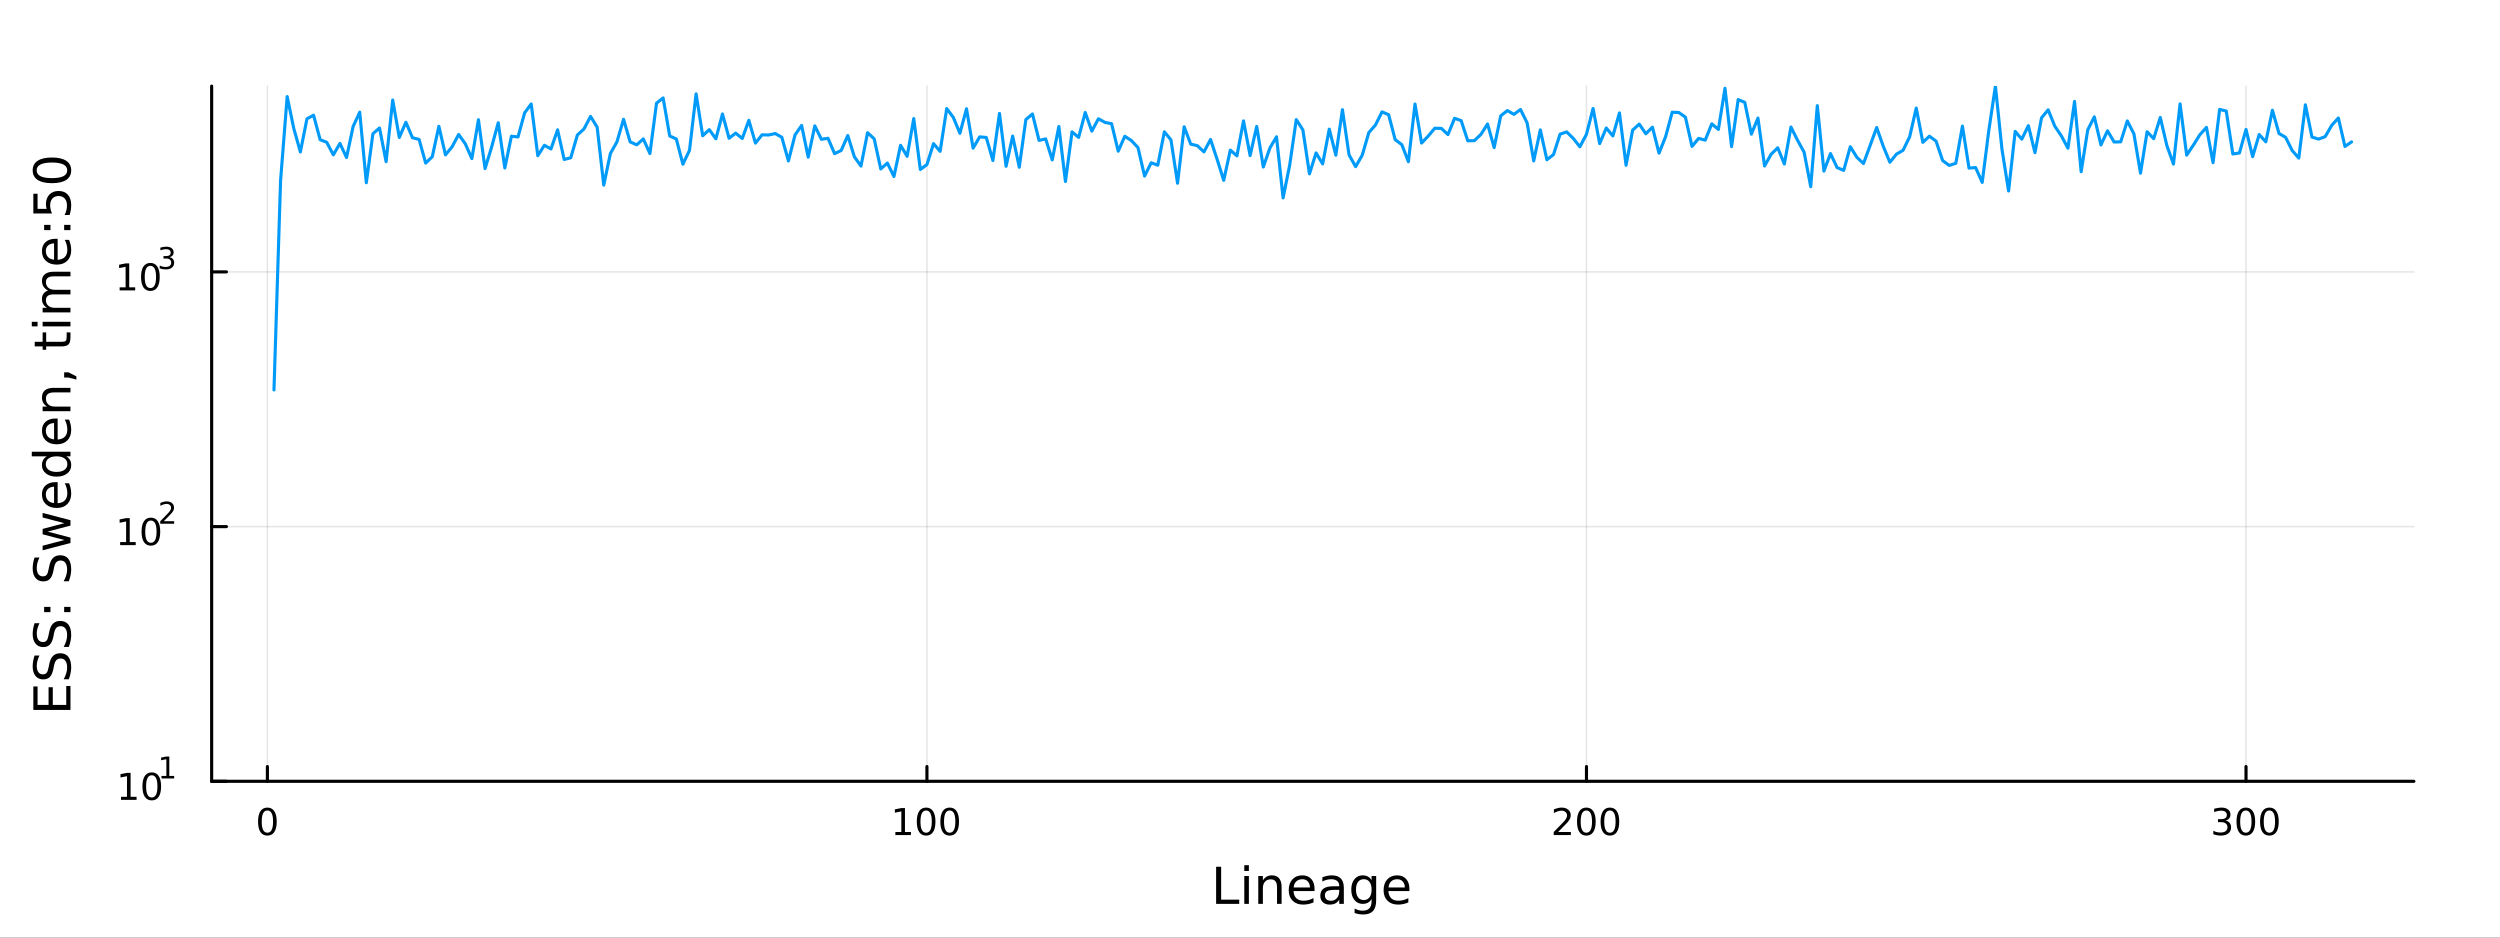 <?xml version="1.0" encoding="utf-8"?>
<svg xmlns="http://www.w3.org/2000/svg" xmlns:xlink="http://www.w3.org/1999/xlink" width="800" height="300" viewBox="0 0 3200 1200">
<rect x="0" y="0" width="3200" height="1200" fill="#333333" stroke="none"/>
<defs>
  <clipPath id="clip090">
    <rect x="0" y="0" width="3200" height="1200"/>
  </clipPath>
</defs>
<path clip-path="url(#clip090)" d="
M0 1200 L3200 1200 L3200 0 L0 0  Z
  " fill="#ffffff" fill-rule="evenodd" fill-opacity="1"/>
<defs>
  <clipPath id="clip091">
    <rect x="640" y="0" width="2241" height="1200"/>
  </clipPath>
</defs>
<path clip-path="url(#clip090)" d="
M270.918 1000.1 L3089.76 1000.1 L3089.76 110.236 L270.918 110.236  Z
  " fill="#ffffff" fill-rule="evenodd" fill-opacity="1"/>
<defs>
  <clipPath id="clip092">
    <rect x="270" y="110" width="2820" height="891"/>
  </clipPath>
</defs>
<polyline clip-path="url(#clip092)" style="stroke:#000000; stroke-linecap:round; stroke-linejoin:round; stroke-width:2; stroke-opacity:0.1; fill:none" points="
  342.254,1000.1 342.254,110.236 
  "/>
<polyline clip-path="url(#clip092)" style="stroke:#000000; stroke-linecap:round; stroke-linejoin:round; stroke-width:2; stroke-opacity:0.1; fill:none" points="
  1186.47,1000.1 1186.47,110.236 
  "/>
<polyline clip-path="url(#clip092)" style="stroke:#000000; stroke-linecap:round; stroke-linejoin:round; stroke-width:2; stroke-opacity:0.1; fill:none" points="
  2030.69,1000.1 2030.69,110.236 
  "/>
<polyline clip-path="url(#clip092)" style="stroke:#000000; stroke-linecap:round; stroke-linejoin:round; stroke-width:2; stroke-opacity:0.1; fill:none" points="
  2874.91,1000.1 2874.91,110.236 
  "/>
<polyline clip-path="url(#clip090)" style="stroke:#000000; stroke-linecap:round; stroke-linejoin:round; stroke-width:4; stroke-opacity:1; fill:none" points="
  270.918,1000.1 3089.76,1000.1 
  "/>
<polyline clip-path="url(#clip090)" style="stroke:#000000; stroke-linecap:round; stroke-linejoin:round; stroke-width:4; stroke-opacity:1; fill:none" points="
  342.254,1000.1 342.254,981.2 
  "/>
<polyline clip-path="url(#clip090)" style="stroke:#000000; stroke-linecap:round; stroke-linejoin:round; stroke-width:4; stroke-opacity:1; fill:none" points="
  1186.47,1000.1 1186.47,981.2 
  "/>
<polyline clip-path="url(#clip090)" style="stroke:#000000; stroke-linecap:round; stroke-linejoin:round; stroke-width:4; stroke-opacity:1; fill:none" points="
  2030.69,1000.1 2030.69,981.2 
  "/>
<polyline clip-path="url(#clip090)" style="stroke:#000000; stroke-linecap:round; stroke-linejoin:round; stroke-width:4; stroke-opacity:1; fill:none" points="
  2874.91,1000.1 2874.91,981.2 
  "/>
<path clip-path="url(#clip090)" d="M342.254 1037.42 Q338.643 1037.42 336.814 1040.98 Q335.009 1044.52 335.009 1051.65 Q335.009 1058.76 336.814 1062.32 Q338.643 1065.87 342.254 1065.87 Q345.888 1065.87 347.694 1062.32 Q349.523 1058.76 349.523 1051.65 Q349.523 1044.52 347.694 1040.98 Q345.888 1037.42 342.254 1037.42 M342.254 1033.71 Q348.064 1033.71 351.12 1038.32 Q354.198 1042.9 354.198 1051.65 Q354.198 1060.38 351.12 1064.99 Q348.064 1069.57 342.254 1069.57 Q336.444 1069.57 333.365 1064.99 Q330.31 1060.38 330.31 1051.65 Q330.31 1042.9 333.365 1038.32 Q336.444 1033.71 342.254 1033.71 Z" fill="#000000" fill-rule="evenodd" fill-opacity="1" /><path clip-path="url(#clip090)" d="M1146.08 1064.96 L1153.72 1064.96 L1153.72 1038.6 L1145.41 1040.26 L1145.41 1036 L1153.67 1034.34 L1158.35 1034.34 L1158.35 1064.96 L1165.99 1064.96 L1165.99 1068.9 L1146.08 1068.9 L1146.08 1064.96 Z" fill="#000000" fill-rule="evenodd" fill-opacity="1" /><path clip-path="url(#clip090)" d="M1185.43 1037.42 Q1181.82 1037.42 1179.99 1040.98 Q1178.19 1044.52 1178.19 1051.65 Q1178.19 1058.76 1179.99 1062.32 Q1181.82 1065.87 1185.43 1065.87 Q1189.07 1065.87 1190.87 1062.32 Q1192.7 1058.76 1192.7 1051.65 Q1192.7 1044.52 1190.87 1040.98 Q1189.07 1037.42 1185.43 1037.42 M1185.43 1033.71 Q1191.24 1033.71 1194.3 1038.32 Q1197.38 1042.9 1197.38 1051.65 Q1197.38 1060.38 1194.3 1064.99 Q1191.24 1069.57 1185.43 1069.57 Q1179.62 1069.57 1176.54 1064.99 Q1173.49 1060.38 1173.49 1051.65 Q1173.49 1042.9 1176.54 1038.32 Q1179.62 1033.71 1185.43 1033.71 Z" fill="#000000" fill-rule="evenodd" fill-opacity="1" /><path clip-path="url(#clip090)" d="M1215.59 1037.42 Q1211.98 1037.42 1210.15 1040.98 Q1208.35 1044.52 1208.35 1051.65 Q1208.35 1058.76 1210.15 1062.32 Q1211.98 1065.87 1215.59 1065.87 Q1219.23 1065.87 1221.03 1062.32 Q1222.86 1058.76 1222.86 1051.65 Q1222.86 1044.52 1221.03 1040.98 Q1219.23 1037.42 1215.59 1037.42 M1215.59 1033.71 Q1221.4 1033.71 1224.46 1038.32 Q1227.54 1042.9 1227.54 1051.65 Q1227.54 1060.38 1224.46 1064.99 Q1221.4 1069.57 1215.59 1069.57 Q1209.78 1069.57 1206.7 1064.99 Q1203.65 1060.38 1203.65 1051.65 Q1203.65 1042.9 1206.7 1038.32 Q1209.78 1033.71 1215.59 1033.71 Z" fill="#000000" fill-rule="evenodd" fill-opacity="1" /><path clip-path="url(#clip090)" d="M1994.38 1064.96 L2010.7 1064.96 L2010.7 1068.9 L1988.76 1068.9 L1988.76 1064.96 Q1991.42 1062.21 1996 1057.58 Q2000.61 1052.93 2001.79 1051.58 Q2004.04 1049.06 2004.92 1047.32 Q2005.82 1045.56 2005.82 1043.87 Q2005.82 1041.12 2003.87 1039.38 Q2001.95 1037.65 1998.85 1037.65 Q1996.65 1037.65 1994.2 1038.41 Q1991.77 1039.18 1988.99 1040.73 L1988.99 1036 Q1991.81 1034.87 1994.27 1034.29 Q1996.72 1033.71 1998.76 1033.71 Q2004.13 1033.71 2007.32 1036.4 Q2010.52 1039.08 2010.52 1043.57 Q2010.52 1045.7 2009.71 1047.62 Q2008.92 1049.52 2006.81 1052.12 Q2006.24 1052.79 2003.13 1056 Q2000.03 1059.2 1994.38 1064.96 Z" fill="#000000" fill-rule="evenodd" fill-opacity="1" /><path clip-path="url(#clip090)" d="M2030.52 1037.42 Q2026.91 1037.42 2025.08 1040.98 Q2023.27 1044.52 2023.27 1051.65 Q2023.27 1058.76 2025.08 1062.32 Q2026.91 1065.87 2030.52 1065.87 Q2034.15 1065.87 2035.96 1062.32 Q2037.79 1058.76 2037.79 1051.65 Q2037.79 1044.52 2035.96 1040.98 Q2034.15 1037.42 2030.52 1037.42 M2030.52 1033.71 Q2036.33 1033.71 2039.38 1038.32 Q2042.46 1042.9 2042.46 1051.65 Q2042.46 1060.38 2039.38 1064.99 Q2036.33 1069.57 2030.52 1069.57 Q2024.71 1069.57 2021.63 1064.99 Q2018.57 1060.38 2018.57 1051.65 Q2018.57 1042.9 2021.63 1038.32 Q2024.71 1033.71 2030.52 1033.71 Z" fill="#000000" fill-rule="evenodd" fill-opacity="1" /><path clip-path="url(#clip090)" d="M2060.68 1037.42 Q2057.07 1037.42 2055.24 1040.98 Q2053.43 1044.52 2053.43 1051.65 Q2053.43 1058.76 2055.24 1062.32 Q2057.07 1065.87 2060.68 1065.87 Q2064.31 1065.87 2066.12 1062.32 Q2067.95 1058.76 2067.95 1051.65 Q2067.95 1044.52 2066.12 1040.98 Q2064.31 1037.42 2060.68 1037.42 M2060.68 1033.71 Q2066.49 1033.71 2069.55 1038.32 Q2072.62 1042.9 2072.62 1051.65 Q2072.62 1060.38 2069.55 1064.99 Q2066.49 1069.57 2060.68 1069.57 Q2054.87 1069.57 2051.79 1064.99 Q2048.74 1060.38 2048.74 1051.65 Q2048.74 1042.9 2051.79 1038.32 Q2054.87 1033.71 2060.68 1033.71 Z" fill="#000000" fill-rule="evenodd" fill-opacity="1" /><path clip-path="url(#clip090)" d="M2848.67 1050.26 Q2852.03 1050.98 2853.9 1053.25 Q2855.8 1055.52 2855.8 1058.85 Q2855.8 1063.97 2852.28 1066.77 Q2848.76 1069.57 2842.28 1069.57 Q2840.11 1069.57 2837.79 1069.13 Q2835.5 1068.71 2833.05 1067.86 L2833.05 1063.34 Q2834.99 1064.48 2837.31 1065.06 Q2839.62 1065.63 2842.14 1065.63 Q2846.54 1065.63 2848.83 1063.9 Q2851.15 1062.16 2851.15 1058.85 Q2851.15 1055.8 2849 1054.08 Q2846.87 1052.35 2843.05 1052.35 L2839.02 1052.35 L2839.02 1048.5 L2843.23 1048.5 Q2846.68 1048.5 2848.51 1047.14 Q2850.34 1045.75 2850.34 1043.16 Q2850.34 1040.5 2848.44 1039.08 Q2846.57 1037.65 2843.05 1037.65 Q2841.13 1037.65 2838.93 1038.06 Q2836.73 1038.48 2834.09 1039.36 L2834.09 1035.19 Q2836.75 1034.45 2839.07 1034.08 Q2841.4 1033.71 2843.46 1033.71 Q2848.79 1033.71 2851.89 1036.14 Q2854.99 1038.55 2854.99 1042.67 Q2854.99 1045.54 2853.35 1047.53 Q2851.7 1049.5 2848.67 1050.26 Z" fill="#000000" fill-rule="evenodd" fill-opacity="1" /><path clip-path="url(#clip090)" d="M2874.67 1037.42 Q2871.06 1037.42 2869.23 1040.98 Q2867.42 1044.52 2867.42 1051.65 Q2867.42 1058.76 2869.23 1062.32 Q2871.06 1065.87 2874.67 1065.87 Q2878.3 1065.87 2880.11 1062.32 Q2881.94 1058.76 2881.94 1051.65 Q2881.94 1044.52 2880.11 1040.98 Q2878.3 1037.42 2874.67 1037.42 M2874.67 1033.71 Q2880.48 1033.71 2883.53 1038.32 Q2886.61 1042.9 2886.61 1051.65 Q2886.61 1060.38 2883.53 1064.99 Q2880.48 1069.57 2874.67 1069.57 Q2868.86 1069.57 2865.78 1064.99 Q2862.72 1060.38 2862.72 1051.65 Q2862.72 1042.9 2865.78 1038.32 Q2868.86 1033.71 2874.67 1033.71 Z" fill="#000000" fill-rule="evenodd" fill-opacity="1" /><path clip-path="url(#clip090)" d="M2904.83 1037.42 Q2901.22 1037.42 2899.39 1040.98 Q2897.58 1044.52 2897.58 1051.65 Q2897.58 1058.76 2899.39 1062.32 Q2901.22 1065.87 2904.83 1065.87 Q2908.46 1065.87 2910.27 1062.32 Q2912.1 1058.76 2912.1 1051.65 Q2912.1 1044.52 2910.27 1040.98 Q2908.46 1037.42 2904.83 1037.42 M2904.83 1033.71 Q2910.64 1033.71 2913.69 1038.32 Q2916.77 1042.9 2916.77 1051.65 Q2916.77 1060.38 2913.69 1064.99 Q2910.64 1069.57 2904.83 1069.57 Q2899.02 1069.57 2895.94 1064.99 Q2892.88 1060.38 2892.88 1051.65 Q2892.88 1042.9 2895.94 1038.32 Q2899.02 1033.71 2904.83 1033.71 Z" fill="#000000" fill-rule="evenodd" fill-opacity="1" /><path clip-path="url(#clip090)" d="M1556.64 1109.44 L1563.07 1109.44 L1563.07 1151.55 L1586.21 1151.55 L1586.21 1156.96 L1556.64 1156.96 L1556.64 1109.44 Z" fill="#000000" fill-rule="evenodd" fill-opacity="1" /><path clip-path="url(#clip090)" d="M1592.7 1121.31 L1598.56 1121.31 L1598.56 1156.96 L1592.7 1156.96 L1592.7 1121.31 M1592.7 1107.44 L1598.56 1107.44 L1598.56 1114.85 L1592.7 1114.85 L1592.7 1107.44 Z" fill="#000000" fill-rule="evenodd" fill-opacity="1" /><path clip-path="url(#clip090)" d="M1640.44 1135.45 L1640.44 1156.96 L1634.59 1156.96 L1634.59 1135.64 Q1634.59 1130.58 1632.61 1128.06 Q1630.64 1125.55 1626.69 1125.55 Q1621.95 1125.55 1619.21 1128.57 Q1616.48 1131.59 1616.48 1136.81 L1616.48 1156.96 L1610.59 1156.96 L1610.59 1121.31 L1616.48 1121.31 L1616.48 1126.85 Q1618.58 1123.64 1621.41 1122.05 Q1624.27 1120.45 1628 1120.45 Q1634.14 1120.45 1637.29 1124.27 Q1640.44 1128.06 1640.44 1135.45 Z" fill="#000000" fill-rule="evenodd" fill-opacity="1" /><path clip-path="url(#clip090)" d="M1682.62 1137.67 L1682.62 1140.54 L1655.69 1140.54 Q1656.07 1146.59 1659.32 1149.77 Q1662.6 1152.92 1668.42 1152.92 Q1671.79 1152.92 1674.95 1152.09 Q1678.13 1151.26 1681.25 1149.61 L1681.25 1155.15 Q1678.1 1156.48 1674.79 1157.18 Q1671.48 1157.88 1668.07 1157.88 Q1659.54 1157.88 1654.54 1152.92 Q1649.58 1147.95 1649.58 1139.49 Q1649.58 1130.74 1654.29 1125.61 Q1659.03 1120.45 1667.05 1120.45 Q1674.25 1120.45 1678.42 1125.1 Q1682.62 1129.72 1682.62 1137.67 M1676.76 1135.95 Q1676.7 1131.15 1674.05 1128.28 Q1671.44 1125.42 1667.12 1125.42 Q1662.21 1125.42 1659.25 1128.19 Q1656.33 1130.96 1655.88 1135.99 L1676.76 1135.95 Z" fill="#000000" fill-rule="evenodd" fill-opacity="1" /><path clip-path="url(#clip090)" d="M1708.43 1139.04 Q1701.33 1139.04 1698.59 1140.67 Q1695.86 1142.29 1695.86 1146.2 Q1695.86 1149.32 1697.89 1151.17 Q1699.96 1152.98 1703.5 1152.98 Q1708.37 1152.98 1711.29 1149.55 Q1714.25 1146.08 1714.25 1140.35 L1714.25 1139.04 L1708.43 1139.04 M1720.11 1136.62 L1720.11 1156.96 L1714.25 1156.96 L1714.25 1151.55 Q1712.25 1154.8 1709.26 1156.36 Q1706.27 1157.88 1701.94 1157.88 Q1696.46 1157.88 1693.22 1154.83 Q1690 1151.74 1690 1146.59 Q1690 1140.57 1694.01 1137.51 Q1698.05 1134.46 1706.04 1134.46 L1714.25 1134.46 L1714.25 1133.89 Q1714.25 1129.84 1711.58 1127.65 Q1708.94 1125.42 1704.13 1125.42 Q1701.08 1125.42 1698.18 1126.15 Q1695.28 1126.88 1692.61 1128.35 L1692.61 1122.94 Q1695.83 1121.7 1698.85 1121.09 Q1701.87 1120.45 1704.74 1120.45 Q1712.47 1120.45 1716.29 1124.46 Q1720.11 1128.48 1720.11 1136.62 Z" fill="#000000" fill-rule="evenodd" fill-opacity="1" /><path clip-path="url(#clip090)" d="M1755.63 1138.72 Q1755.63 1132.36 1752.99 1128.86 Q1750.38 1125.36 1745.64 1125.36 Q1740.93 1125.36 1738.28 1128.86 Q1735.67 1132.36 1735.67 1138.72 Q1735.67 1145.06 1738.28 1148.56 Q1740.93 1152.06 1745.64 1152.06 Q1750.38 1152.06 1752.99 1148.56 Q1755.63 1145.06 1755.63 1138.72 M1761.49 1152.54 Q1761.49 1161.64 1757.45 1166.06 Q1753.4 1170.52 1745.06 1170.52 Q1741.98 1170.52 1739.24 1170.04 Q1736.5 1169.6 1733.92 1168.64 L1733.92 1162.95 Q1736.5 1164.35 1739.02 1165.01 Q1741.53 1165.68 1744.14 1165.68 Q1749.9 1165.68 1752.77 1162.66 Q1755.63 1159.67 1755.63 1153.59 L1755.63 1150.69 Q1753.82 1153.84 1750.98 1155.4 Q1748.15 1156.96 1744.2 1156.96 Q1737.65 1156.96 1733.64 1151.96 Q1729.63 1146.97 1729.63 1138.72 Q1729.63 1130.45 1733.64 1125.45 Q1737.65 1120.45 1744.2 1120.45 Q1748.15 1120.45 1750.98 1122.01 Q1753.82 1123.57 1755.63 1126.72 L1755.63 1121.31 L1761.49 1121.31 L1761.49 1152.54 Z" fill="#000000" fill-rule="evenodd" fill-opacity="1" /><path clip-path="url(#clip090)" d="M1804.04 1137.67 L1804.04 1140.54 L1777.12 1140.54 Q1777.5 1146.59 1780.74 1149.77 Q1784.02 1152.92 1789.85 1152.92 Q1793.22 1152.92 1796.37 1152.09 Q1799.55 1151.26 1802.67 1149.61 L1802.67 1155.15 Q1799.52 1156.48 1796.21 1157.18 Q1792.9 1157.88 1789.5 1157.88 Q1780.97 1157.88 1775.97 1152.92 Q1771 1147.95 1771 1139.49 Q1771 1130.74 1775.71 1125.61 Q1780.46 1120.45 1788.48 1120.45 Q1795.67 1120.45 1799.84 1125.1 Q1804.04 1129.72 1804.04 1137.67 M1798.19 1135.95 Q1798.12 1131.15 1795.48 1128.28 Q1792.87 1125.42 1788.54 1125.42 Q1783.64 1125.42 1780.68 1128.19 Q1777.75 1130.96 1777.31 1135.99 L1798.19 1135.95 Z" fill="#000000" fill-rule="evenodd" fill-opacity="1" /><polyline clip-path="url(#clip092)" style="stroke:#000000; stroke-linecap:round; stroke-linejoin:round; stroke-width:2; stroke-opacity:0.1; fill:none" points="
  270.918,1000.1 3089.76,1000.1 
  "/>
<polyline clip-path="url(#clip092)" style="stroke:#000000; stroke-linecap:round; stroke-linejoin:round; stroke-width:2; stroke-opacity:0.1; fill:none" points="
  270.918,674.057 3089.76,674.057 
  "/>
<polyline clip-path="url(#clip092)" style="stroke:#000000; stroke-linecap:round; stroke-linejoin:round; stroke-width:2; stroke-opacity:0.1; fill:none" points="
  270.918,348.016 3089.76,348.016 
  "/>
<polyline clip-path="url(#clip090)" style="stroke:#000000; stroke-linecap:round; stroke-linejoin:round; stroke-width:4; stroke-opacity:1; fill:none" points="
  270.918,1000.1 270.918,110.236 
  "/>
<polyline clip-path="url(#clip090)" style="stroke:#000000; stroke-linecap:round; stroke-linejoin:round; stroke-width:4; stroke-opacity:1; fill:none" points="
  270.918,1000.1 289.815,1000.1 
  "/>
<polyline clip-path="url(#clip090)" style="stroke:#000000; stroke-linecap:round; stroke-linejoin:round; stroke-width:4; stroke-opacity:1; fill:none" points="
  270.918,674.057 289.815,674.057 
  "/>
<polyline clip-path="url(#clip090)" style="stroke:#000000; stroke-linecap:round; stroke-linejoin:round; stroke-width:4; stroke-opacity:1; fill:none" points="
  270.918,348.016 289.815,348.016 
  "/>
<path clip-path="url(#clip090)" d="M154.902 1019.89 L162.54 1019.89 L162.54 993.525 L154.23 995.191 L154.23 990.932 L162.494 989.265 L167.17 989.265 L167.17 1019.89 L174.809 1019.89 L174.809 1023.83 L154.902 1023.83 L154.902 1019.89 Z" fill="#000000" fill-rule="evenodd" fill-opacity="1" /><path clip-path="url(#clip090)" d="M194.253 992.344 Q190.642 992.344 188.813 995.909 Q187.008 999.45 187.008 1006.58 Q187.008 1013.69 188.813 1017.25 Q190.642 1020.79 194.253 1020.79 Q197.887 1020.79 199.693 1017.25 Q201.522 1013.69 201.522 1006.58 Q201.522 999.45 199.693 995.909 Q197.887 992.344 194.253 992.344 M194.253 988.64 Q200.063 988.64 203.119 993.247 Q206.198 997.83 206.198 1006.58 Q206.198 1015.31 203.119 1019.91 Q200.063 1024.5 194.253 1024.5 Q188.443 1024.5 185.364 1019.91 Q182.309 1015.31 182.309 1006.58 Q182.309 997.83 185.364 993.247 Q188.443 988.64 194.253 988.64 Z" fill="#000000" fill-rule="evenodd" fill-opacity="1" /><path clip-path="url(#clip090)" d="M206.743 993.218 L212.95 993.218 L212.95 971.796 L206.198 973.15 L206.198 969.689 L212.912 968.335 L216.711 968.335 L216.711 993.218 L222.918 993.218 L222.918 996.415 L206.743 996.415 L206.743 993.218 Z" fill="#000000" fill-rule="evenodd" fill-opacity="1" /><path clip-path="url(#clip090)" d="M153.792 693.849 L161.431 693.849 L161.431 667.483 L153.121 669.15 L153.121 664.891 L161.384 663.224 L166.06 663.224 L166.06 693.849 L173.699 693.849 L173.699 697.784 L153.792 697.784 L153.792 693.849 Z" fill="#000000" fill-rule="evenodd" fill-opacity="1" /><path clip-path="url(#clip090)" d="M193.143 666.303 Q189.532 666.303 187.704 669.868 Q185.898 673.409 185.898 680.539 Q185.898 687.645 187.704 691.21 Q189.532 694.752 193.143 694.752 Q196.778 694.752 198.583 691.21 Q200.412 687.645 200.412 680.539 Q200.412 673.409 198.583 669.868 Q196.778 666.303 193.143 666.303 M193.143 662.599 Q198.954 662.599 202.009 667.206 Q205.088 671.789 205.088 680.539 Q205.088 689.266 202.009 693.872 Q198.954 698.456 193.143 698.456 Q187.333 698.456 184.255 693.872 Q181.199 689.266 181.199 680.539 Q181.199 671.789 184.255 667.206 Q187.333 662.599 193.143 662.599 Z" fill="#000000" fill-rule="evenodd" fill-opacity="1" /><path clip-path="url(#clip090)" d="M209.658 667.177 L222.918 667.177 L222.918 670.374 L205.088 670.374 L205.088 667.177 Q207.251 664.938 210.975 661.177 Q214.717 657.396 215.677 656.306 Q217.501 654.256 218.216 652.845 Q218.949 651.416 218.949 650.043 Q218.949 647.805 217.369 646.394 Q215.808 644.983 213.288 644.983 Q211.501 644.983 209.508 645.604 Q207.533 646.225 205.276 647.485 L205.276 643.648 Q207.57 642.726 209.564 642.256 Q211.558 641.786 213.213 641.786 Q217.576 641.786 220.172 643.968 Q222.767 646.149 222.767 649.798 Q222.767 651.528 222.109 653.09 Q221.469 654.632 219.758 656.738 Q219.288 657.284 216.767 659.898 Q214.247 662.493 209.658 667.177 Z" fill="#000000" fill-rule="evenodd" fill-opacity="1" /><path clip-path="url(#clip090)" d="M153.134 367.808 L160.772 367.808 L160.772 341.442 L152.462 343.109 L152.462 338.85 L160.726 337.183 L165.402 337.183 L165.402 367.808 L173.041 367.808 L173.041 371.743 L153.134 371.743 L153.134 367.808 Z" fill="#000000" fill-rule="evenodd" fill-opacity="1" /><path clip-path="url(#clip090)" d="M192.485 340.262 Q188.874 340.262 187.045 343.827 Q185.24 347.368 185.24 354.498 Q185.24 361.604 187.045 365.169 Q188.874 368.711 192.485 368.711 Q196.119 368.711 197.925 365.169 Q199.754 361.604 199.754 354.498 Q199.754 347.368 197.925 343.827 Q196.119 340.262 192.485 340.262 M192.485 336.558 Q198.295 336.558 201.351 341.165 Q204.43 345.748 204.43 354.498 Q204.43 363.225 201.351 367.831 Q198.295 372.414 192.485 372.414 Q186.675 372.414 183.596 367.831 Q180.541 363.225 180.541 354.498 Q180.541 345.748 183.596 341.165 Q186.675 336.558 192.485 336.558 Z" fill="#000000" fill-rule="evenodd" fill-opacity="1" /><path clip-path="url(#clip090)" d="M217.125 329.193 Q219.852 329.776 221.375 331.619 Q222.918 333.462 222.918 336.17 Q222.918 340.327 220.059 342.602 Q217.2 344.878 211.934 344.878 Q210.166 344.878 208.285 344.521 Q206.423 344.182 204.43 343.486 L204.43 339.819 Q206.009 340.74 207.89 341.211 Q209.771 341.681 211.821 341.681 Q215.395 341.681 217.256 340.27 Q219.137 338.86 219.137 336.17 Q219.137 333.688 217.388 332.296 Q215.658 330.885 212.555 330.885 L209.282 330.885 L209.282 327.763 L212.705 327.763 Q215.507 327.763 216.993 326.653 Q218.479 325.525 218.479 323.419 Q218.479 321.256 216.937 320.108 Q215.413 318.942 212.555 318.942 Q210.994 318.942 209.207 319.281 Q207.42 319.619 205.276 320.334 L205.276 316.949 Q207.439 316.347 209.32 316.046 Q211.219 315.745 212.893 315.745 Q217.219 315.745 219.739 317.72 Q222.259 319.676 222.259 323.024 Q222.259 325.356 220.924 326.973 Q219.589 328.572 217.125 329.193 Z" fill="#000000" fill-rule="evenodd" fill-opacity="1" /><path clip-path="url(#clip090)" d="M42.686 908.718 L42.686 878.672 L48.097 878.672 L48.097 902.289 L62.165 902.289 L62.165 879.659 L67.576 879.659 L67.576 902.289 L84.795 902.289 L84.795 878.099 L90.206 878.099 L90.206 908.718 L42.686 908.718 Z" fill="#000000" fill-rule="evenodd" fill-opacity="1" /><path clip-path="url(#clip090)" d="M44.246 839.046 L50.516 839.046 Q48.766 842.706 47.906 845.952 Q47.047 849.199 47.047 852.223 Q47.047 857.474 49.084 860.339 Q51.121 863.172 54.877 863.172 Q58.028 863.172 59.651 861.294 Q61.242 859.384 62.229 854.101 L63.025 850.217 Q64.393 843.024 67.863 839.619 Q71.3 836.181 77.093 836.181 Q84 836.181 87.564 840.828 Q91.129 845.443 91.129 854.387 Q91.129 857.761 90.365 861.58 Q89.602 865.368 88.106 869.442 L81.485 869.442 Q83.681 865.527 84.795 861.771 Q85.909 858.015 85.909 854.387 Q85.909 848.881 83.745 845.889 Q81.581 842.897 77.57 842.897 Q74.069 842.897 72.096 845.061 Q70.123 847.194 69.136 852.095 L68.372 856.01 Q66.94 863.204 63.884 866.418 Q60.828 869.633 55.386 869.633 Q49.084 869.633 45.455 865.209 Q41.827 860.753 41.827 852.955 Q41.827 849.613 42.432 846.143 Q43.036 842.674 44.246 839.046 Z" fill="#000000" fill-rule="evenodd" fill-opacity="1" /><path clip-path="url(#clip090)" d="M44.246 797.669 L50.516 797.669 Q48.766 801.329 47.906 804.575 Q47.047 807.822 47.047 810.846 Q47.047 816.097 49.084 818.962 Q51.121 821.795 54.877 821.795 Q58.028 821.795 59.651 819.917 Q61.242 818.007 62.229 812.723 L63.025 808.84 Q64.393 801.647 67.863 798.241 Q71.3 794.804 77.093 794.804 Q84 794.804 87.564 799.451 Q91.129 804.066 91.129 813.01 Q91.129 816.384 90.365 820.203 Q89.602 823.991 88.106 828.065 L81.485 828.065 Q83.681 824.15 84.795 820.394 Q85.909 816.638 85.909 813.01 Q85.909 807.504 83.745 804.512 Q81.581 801.52 77.57 801.52 Q74.069 801.52 72.096 803.684 Q70.123 805.817 69.136 810.718 L68.372 814.633 Q66.94 821.826 63.884 825.041 Q60.828 828.256 55.386 828.256 Q49.084 828.256 45.455 823.832 Q41.827 819.376 41.827 811.578 Q41.827 808.236 42.432 804.766 Q43.036 801.297 44.246 797.669 Z" fill="#000000" fill-rule="evenodd" fill-opacity="1" /><path clip-path="url(#clip090)" d="M82.122 783.537 L82.122 776.821 L90.206 776.821 L90.206 783.537 L82.122 783.537 M56.5 783.537 L56.5 776.821 L64.584 776.821 L64.584 783.537 L56.5 783.537 Z" fill="#000000" fill-rule="evenodd" fill-opacity="1" /><path clip-path="url(#clip090)" d="M44.246 713.609 L50.516 713.609 Q48.766 717.27 47.906 720.516 Q47.047 723.763 47.047 726.786 Q47.047 732.038 49.084 734.903 Q51.121 737.735 54.877 737.735 Q58.028 737.735 59.651 735.858 Q61.242 733.948 62.229 728.664 L63.025 724.781 Q64.393 717.588 67.863 714.182 Q71.3 710.745 77.093 710.745 Q84 710.745 87.564 715.392 Q91.129 720.007 91.129 728.951 Q91.129 732.325 90.365 736.144 Q89.602 739.932 88.106 744.006 L81.485 744.006 Q83.681 740.091 84.795 736.335 Q85.909 732.579 85.909 728.951 Q85.909 723.444 83.745 720.453 Q81.581 717.461 77.57 717.461 Q74.069 717.461 72.096 719.625 Q70.123 721.758 69.136 726.659 L68.372 730.574 Q66.94 737.767 63.884 740.982 Q60.828 744.197 55.386 744.197 Q49.084 744.197 45.455 739.772 Q41.827 735.316 41.827 727.518 Q41.827 724.176 42.432 720.707 Q43.036 717.238 44.246 713.609 Z" fill="#000000" fill-rule="evenodd" fill-opacity="1" /><path clip-path="url(#clip090)" d="M54.558 704.379 L54.558 698.523 L82.376 691.202 L54.558 683.913 L54.558 677.007 L82.376 669.686 L54.558 662.397 L54.558 656.541 L90.206 665.867 L90.206 672.773 L60.988 680.444 L90.206 688.147 L90.206 695.053 L54.558 704.379 Z" fill="#000000" fill-rule="evenodd" fill-opacity="1" /><path clip-path="url(#clip090)" d="M70.918 617.169 L73.783 617.169 L73.783 644.096 Q79.83 643.714 83.013 640.467 Q86.164 637.189 86.164 631.364 Q86.164 627.991 85.337 624.84 Q84.509 621.657 82.854 618.538 L88.392 618.538 Q89.729 621.689 90.429 624.999 Q91.129 628.309 91.129 631.715 Q91.129 640.245 86.164 645.242 Q81.199 650.207 72.732 650.207 Q63.98 650.207 58.855 645.496 Q53.699 640.754 53.699 632.733 Q53.699 625.54 58.346 621.37 Q62.961 617.169 70.918 617.169 M69.2 623.025 Q64.393 623.089 61.529 625.731 Q58.664 628.341 58.664 632.669 Q58.664 637.571 61.433 640.531 Q64.202 643.459 69.231 643.905 L69.2 623.025 Z" fill="#000000" fill-rule="evenodd" fill-opacity="1" /><path clip-path="url(#clip090)" d="M59.969 584.099 L40.681 584.099 L40.681 578.243 L90.206 578.243 L90.206 584.099 L84.859 584.099 Q88.042 585.945 89.602 588.778 Q91.129 591.579 91.129 595.526 Q91.129 601.987 85.973 606.061 Q80.817 610.103 72.414 610.103 Q64.011 610.103 58.855 606.061 Q53.699 601.987 53.699 595.526 Q53.699 591.579 55.259 588.778 Q56.786 585.945 59.969 584.099 M72.414 604.056 Q78.875 604.056 82.567 601.414 Q86.228 598.74 86.228 594.093 Q86.228 589.446 82.567 586.773 Q78.875 584.099 72.414 584.099 Q65.953 584.099 62.293 586.773 Q58.601 589.446 58.601 594.093 Q58.601 598.74 62.293 601.414 Q65.953 604.056 72.414 604.056 Z" fill="#000000" fill-rule="evenodd" fill-opacity="1" /><path clip-path="url(#clip090)" d="M70.918 535.688 L73.783 535.688 L73.783 562.615 Q79.83 562.233 83.013 558.986 Q86.164 555.708 86.164 549.883 Q86.164 546.51 85.337 543.359 Q84.509 540.176 82.854 537.057 L88.392 537.057 Q89.729 540.208 90.429 543.518 Q91.129 546.828 91.129 550.234 Q91.129 558.764 86.164 563.761 Q81.199 568.726 72.732 568.726 Q63.98 568.726 58.855 564.015 Q53.699 559.273 53.699 551.252 Q53.699 544.059 58.346 539.889 Q62.961 535.688 70.918 535.688 M69.2 541.544 Q64.393 541.608 61.529 544.25 Q58.664 546.86 58.664 551.188 Q58.664 556.09 61.433 559.05 Q64.202 561.978 69.231 562.424 L69.2 541.544 Z" fill="#000000" fill-rule="evenodd" fill-opacity="1" /><path clip-path="url(#clip090)" d="M68.69 496.443 L90.206 496.443 L90.206 502.3 L68.881 502.3 Q63.82 502.3 61.306 504.273 Q58.791 506.247 58.791 510.193 Q58.791 514.936 61.815 517.673 Q64.839 520.41 70.059 520.41 L90.206 520.41 L90.206 526.298 L54.558 526.298 L54.558 520.41 L60.096 520.41 Q56.882 518.31 55.29 515.477 Q53.699 512.612 53.699 508.888 Q53.699 502.745 57.518 499.594 Q61.306 496.443 68.69 496.443 Z" fill="#000000" fill-rule="evenodd" fill-opacity="1" /><path clip-path="url(#clip090)" d="M82.122 483.266 L82.122 476.55 L87.596 476.55 L97.781 481.77 L97.781 485.876 L87.596 483.266 L82.122 483.266 Z" fill="#000000" fill-rule="evenodd" fill-opacity="1" /><path clip-path="url(#clip090)" d="M44.437 437.529 L54.558 437.529 L54.558 425.466 L59.11 425.466 L59.11 437.529 L78.462 437.529 Q82.822 437.529 84.063 436.351 Q85.305 435.142 85.305 431.481 L85.305 425.466 L90.206 425.466 L90.206 431.481 Q90.206 438.261 87.692 440.839 Q85.145 443.417 78.462 443.417 L59.11 443.417 L59.11 447.714 L54.558 447.714 L54.558 443.417 L44.437 443.417 L44.437 437.529 Z" fill="#000000" fill-rule="evenodd" fill-opacity="1" /><path clip-path="url(#clip090)" d="M54.558 417.763 L54.558 411.907 L90.206 411.907 L90.206 417.763 L54.558 417.763 M40.681 417.763 L40.681 411.907 L48.097 411.907 L48.097 417.763 L40.681 417.763 Z" fill="#000000" fill-rule="evenodd" fill-opacity="1" /><path clip-path="url(#clip090)" d="M61.401 371.898 Q57.455 369.702 55.577 366.647 Q53.699 363.591 53.699 359.453 Q53.699 353.883 57.614 350.86 Q61.497 347.836 68.69 347.836 L90.206 347.836 L90.206 353.724 L68.881 353.724 Q63.757 353.724 61.274 355.538 Q58.791 357.353 58.791 361.077 Q58.791 365.628 61.815 368.27 Q64.839 370.912 70.059 370.912 L90.206 370.912 L90.206 376.8 L68.881 376.8 Q63.725 376.8 61.274 378.614 Q58.791 380.428 58.791 384.216 Q58.791 388.704 61.847 391.346 Q64.871 393.987 70.059 393.987 L90.206 393.987 L90.206 399.876 L54.558 399.876 L54.558 393.987 L60.096 393.987 Q56.818 391.982 55.259 389.181 Q53.699 386.38 53.699 382.529 Q53.699 378.646 55.672 375.94 Q57.646 373.203 61.401 371.898 Z" fill="#000000" fill-rule="evenodd" fill-opacity="1" /><path clip-path="url(#clip090)" d="M70.918 305.663 L73.783 305.663 L73.783 332.59 Q79.83 332.208 83.013 328.962 Q86.164 325.683 86.164 319.859 Q86.164 316.485 85.337 313.334 Q84.509 310.151 82.854 307.032 L88.392 307.032 Q89.729 310.183 90.429 313.493 Q91.129 316.803 91.129 320.209 Q91.129 328.739 86.164 333.736 Q81.199 338.701 72.732 338.701 Q63.98 338.701 58.855 333.99 Q53.699 329.248 53.699 321.227 Q53.699 314.034 58.346 309.864 Q62.961 305.663 70.918 305.663 M69.2 311.52 Q64.393 311.583 61.529 314.225 Q58.664 316.835 58.664 321.164 Q58.664 326.065 61.433 329.025 Q64.202 331.953 69.231 332.399 L69.2 311.52 Z" fill="#000000" fill-rule="evenodd" fill-opacity="1" /><path clip-path="url(#clip090)" d="M82.122 294.555 L82.122 287.839 L90.206 287.839 L90.206 294.555 L82.122 294.555 M56.5 294.555 L56.5 287.839 L64.584 287.839 L64.584 294.555 L56.5 294.555 Z" fill="#000000" fill-rule="evenodd" fill-opacity="1" /><path clip-path="url(#clip090)" d="M42.686 273.198 L42.686 247.958 L48.097 247.958 L48.097 267.31 L59.746 267.31 Q59.269 265.909 59.046 264.509 Q58.791 263.108 58.791 261.708 Q58.791 253.751 63.152 249.104 Q67.513 244.457 74.96 244.457 Q82.631 244.457 86.896 249.231 Q91.129 254.005 91.129 262.695 Q91.129 265.686 90.62 268.806 Q90.111 271.893 89.092 275.203 L82.631 275.203 Q84.191 272.339 84.955 269.283 Q85.719 266.228 85.719 262.822 Q85.719 257.316 82.822 254.101 Q79.926 250.886 74.96 250.886 Q69.995 250.886 67.099 254.101 Q64.202 257.316 64.202 262.822 Q64.202 265.4 64.775 267.978 Q65.348 270.524 66.558 273.198 L42.686 273.198 Z" fill="#000000" fill-rule="evenodd" fill-opacity="1" /><path clip-path="url(#clip090)" d="M46.919 218.039 Q46.919 223.004 51.821 225.519 Q56.691 228.001 66.494 228.001 Q76.265 228.001 81.167 225.519 Q86.037 223.004 86.037 218.039 Q86.037 213.042 81.167 210.559 Q76.265 208.045 66.494 208.045 Q56.691 208.045 51.821 210.559 Q46.919 213.042 46.919 218.039 M41.827 218.039 Q41.827 210.05 48.161 205.849 Q54.463 201.616 66.494 201.616 Q78.493 201.616 84.827 205.849 Q91.129 210.05 91.129 218.039 Q91.129 226.028 84.827 230.261 Q78.493 234.463 66.494 234.463 Q54.463 234.463 48.161 230.261 Q41.827 226.028 41.827 218.039 Z" fill="#000000" fill-rule="evenodd" fill-opacity="1" /><polyline clip-path="url(#clip092)" style="stroke:#009af9; stroke-linecap:round; stroke-linejoin:round; stroke-width:4; stroke-opacity:1; fill:none" points="
  350.696,499.13 359.138,230.953 367.581,123.624 376.023,164.384 384.465,194.488 392.907,152.032 401.349,147.493 409.792,178.843 418.234,182.131 426.676,198.214 
  435.118,183.553 443.56,201.607 452.003,161.901 460.445,143.588 468.887,233.914 477.329,171.162 485.771,163.838 494.213,206.888 502.656,128.071 511.098,175.919 
  519.54,156.507 527.982,176.311 536.424,178.438 544.867,208.779 553.309,200.583 561.751,161.673 570.193,198.223 578.635,187.942 587.078,172.111 595.52,183.977 
  603.962,203.02 612.404,153.231 620.846,215.814 629.288,188.21 637.731,157.12 646.173,215.03 654.615,174.353 663.057,175.263 671.499,144.467 679.942,133.065 
  688.384,199.311 696.826,185.951 705.268,190.652 713.71,166.19 722.153,204.123 730.595,201.903 739.037,172.849 747.479,165.042 755.921,148.999 764.363,162.839 
  772.806,236.959 781.248,196.593 789.69,181.555 798.132,152.656 806.574,181.61 815.017,185.362 823.459,177.806 831.901,196.551 840.343,132.073 848.785,125.331 
  857.228,174.017 865.67,177.902 874.112,210.204 882.554,192.39 890.996,120.131 899.438,173.771 907.881,165.963 916.323,177.625 924.765,145.89 933.207,176.981 
  941.649,170.406 950.092,177.24 958.534,154.032 966.976,183.143 975.418,172.555 983.86,172.786 992.302,170.951 1000.74,175.744 1009.19,205.995 1017.63,172.775 
  1026.07,160.554 1034.51,201.13 1042.96,161.128 1051.4,178.307 1059.84,176.999 1068.28,196.666 1076.72,192.615 1085.17,173.497 1093.61,200.691 1102.05,212.524 
  1110.49,169.852 1118.94,177.67 1127.38,216.231 1135.82,208.696 1144.26,225.889 1152.7,185.977 1161.15,200.09 1169.59,151.795 1178.03,216.912 1186.47,210.675 
  1194.91,183.878 1203.36,193.697 1211.8,138.938 1220.24,150.279 1228.68,170.623 1237.13,139.26 1245.57,189.606 1254.01,175.173 1262.45,175.98 1270.89,205.482 
  1279.34,145.216 1287.78,212.829 1296.22,174.178 1304.66,214.06 1313.11,153.03 1321.55,145.893 1329.99,179.708 1338.43,177.819 1346.87,204.651 1355.32,161.911 
  1363.76,232.329 1372.2,168.771 1380.64,175.894 1389.09,144.004 1397.53,167.836 1405.97,152.047 1414.41,156.678 1422.85,158.333 1431.3,193.51 1439.74,174.423 
  1448.18,179.946 1456.62,188.934 1465.06,225.362 1473.51,208.355 1481.95,211.45 1490.39,168.749 1498.83,179.094 1507.28,234.529 1515.72,162.286 1524.16,184.477 
  1532.6,186.472 1541.04,194.411 1549.49,178.55 1557.93,204.005 1566.37,230.813 1574.81,192.139 1583.26,199.456 1591.7,154.72 1600.14,199.148 1608.58,161.804 
  1617.02,213.752 1625.47,189.438 1633.91,175.091 1642.35,253.3 1650.79,211.391 1659.24,153.109 1667.68,166.236 1676.12,222.505 1684.56,195.725 1693,209.819 
  1701.45,165.263 1709.89,198.669 1718.33,140.397 1726.77,198.242 1735.21,213.337 1743.66,198.619 1752.1,169.701 1760.54,160.084 1768.98,143.223 1777.43,146.779 
  1785.87,178.83 1794.31,185.088 1802.75,206.988 1811.19,133.196 1819.64,183.106 1828.08,174.201 1836.52,164.154 1844.96,164.348 1853.41,172.274 1861.85,151.406 
  1870.29,154.413 1878.73,180.202 1887.17,180.053 1895.62,171.962 1904.06,158.675 1912.5,188.921 1920.94,148.278 1929.39,141.552 1937.83,146.354 1946.27,140.152 
  1954.71,157.331 1963.15,205.972 1971.6,166.29 1980.04,204.462 1988.48,197.819 1996.92,171.689 2005.36,168.854 2013.81,177.191 2022.25,187.851 2030.69,171.853 
  2039.13,138.889 2047.58,183.838 2056.02,163.855 2064.46,173.97 2072.9,144.54 2081.34,211.509 2089.79,166.514 2098.23,158.878 2106.67,171.193 2115.11,162.795 
  2123.56,196.029 2132,174.841 2140.44,143.64 2148.88,143.983 2157.32,149.981 2165.77,187.409 2174.21,177.141 2182.65,179.405 2191.09,158.543 2199.54,165.674 
  2207.98,113.034 2216.42,187.612 2224.86,127.459 2233.3,131.036 2241.75,171.689 2250.19,151.14 2258.63,212.455 2267.07,197.363 2275.51,189.206 2283.96,209.931 
  2292.4,162.585 2300.84,179.477 2309.28,194.858 2317.73,238.946 2326.17,135.254 2334.61,219.005 2343.05,196.591 2351.49,214.504 2359.94,218.068 2368.38,187.772 
  2376.82,201.377 2385.26,209.314 2393.71,186.381 2402.15,163.236 2410.59,187.298 2419.03,207.684 2427.47,197.302 2435.92,192.378 2444.36,175.102 2452.8,138.335 
  2461.24,182.188 2469.69,174.338 2478.13,180.665 2486.57,205.538 2495.01,211.744 2503.45,208.993 2511.9,161.397 2520.34,215.19 2528.78,214.43 2537.22,233.478 
  2545.66,167.128 2554.11,110.236 2562.55,191.322 2570.99,244.451 2579.43,168.158 2587.88,178.13 2596.32,160.891 2604.76,195.394 2613.2,150.763 2621.64,140.594 
  2630.09,161.437 2638.53,173.919 2646.97,189.666 2655.41,129.875 2663.86,219.811 2672.3,166.218 2680.74,149.614 2689.18,185.463 2697.62,167.431 2706.07,181.762 
  2714.51,181.535 2722.95,154.772 2731.39,171.324 2739.84,221.594 2748.28,168.673 2756.72,177.487 2765.16,150.342 2773.6,186.345 2782.05,210.02 2790.49,133.003 
  2798.93,198.552 2807.37,185.984 2815.81,172.485 2824.26,163.09 2832.7,208.224 2841.14,140.01 2849.58,142.145 2858.03,197.108 2866.47,195.779 2874.91,165.7 
  2883.35,200.509 2891.79,172.165 2900.24,181.542 2908.68,141.119 2917.12,170.835 2925.56,175.792 2934.01,192.688 2942.45,202.36 2950.89,134.177 2959.33,175.436 
  2967.77,178.066 2976.22,174.902 2984.66,160.395 2993.1,151.027 3001.54,187.485 3009.99,181.618 
  "/>
</svg>
